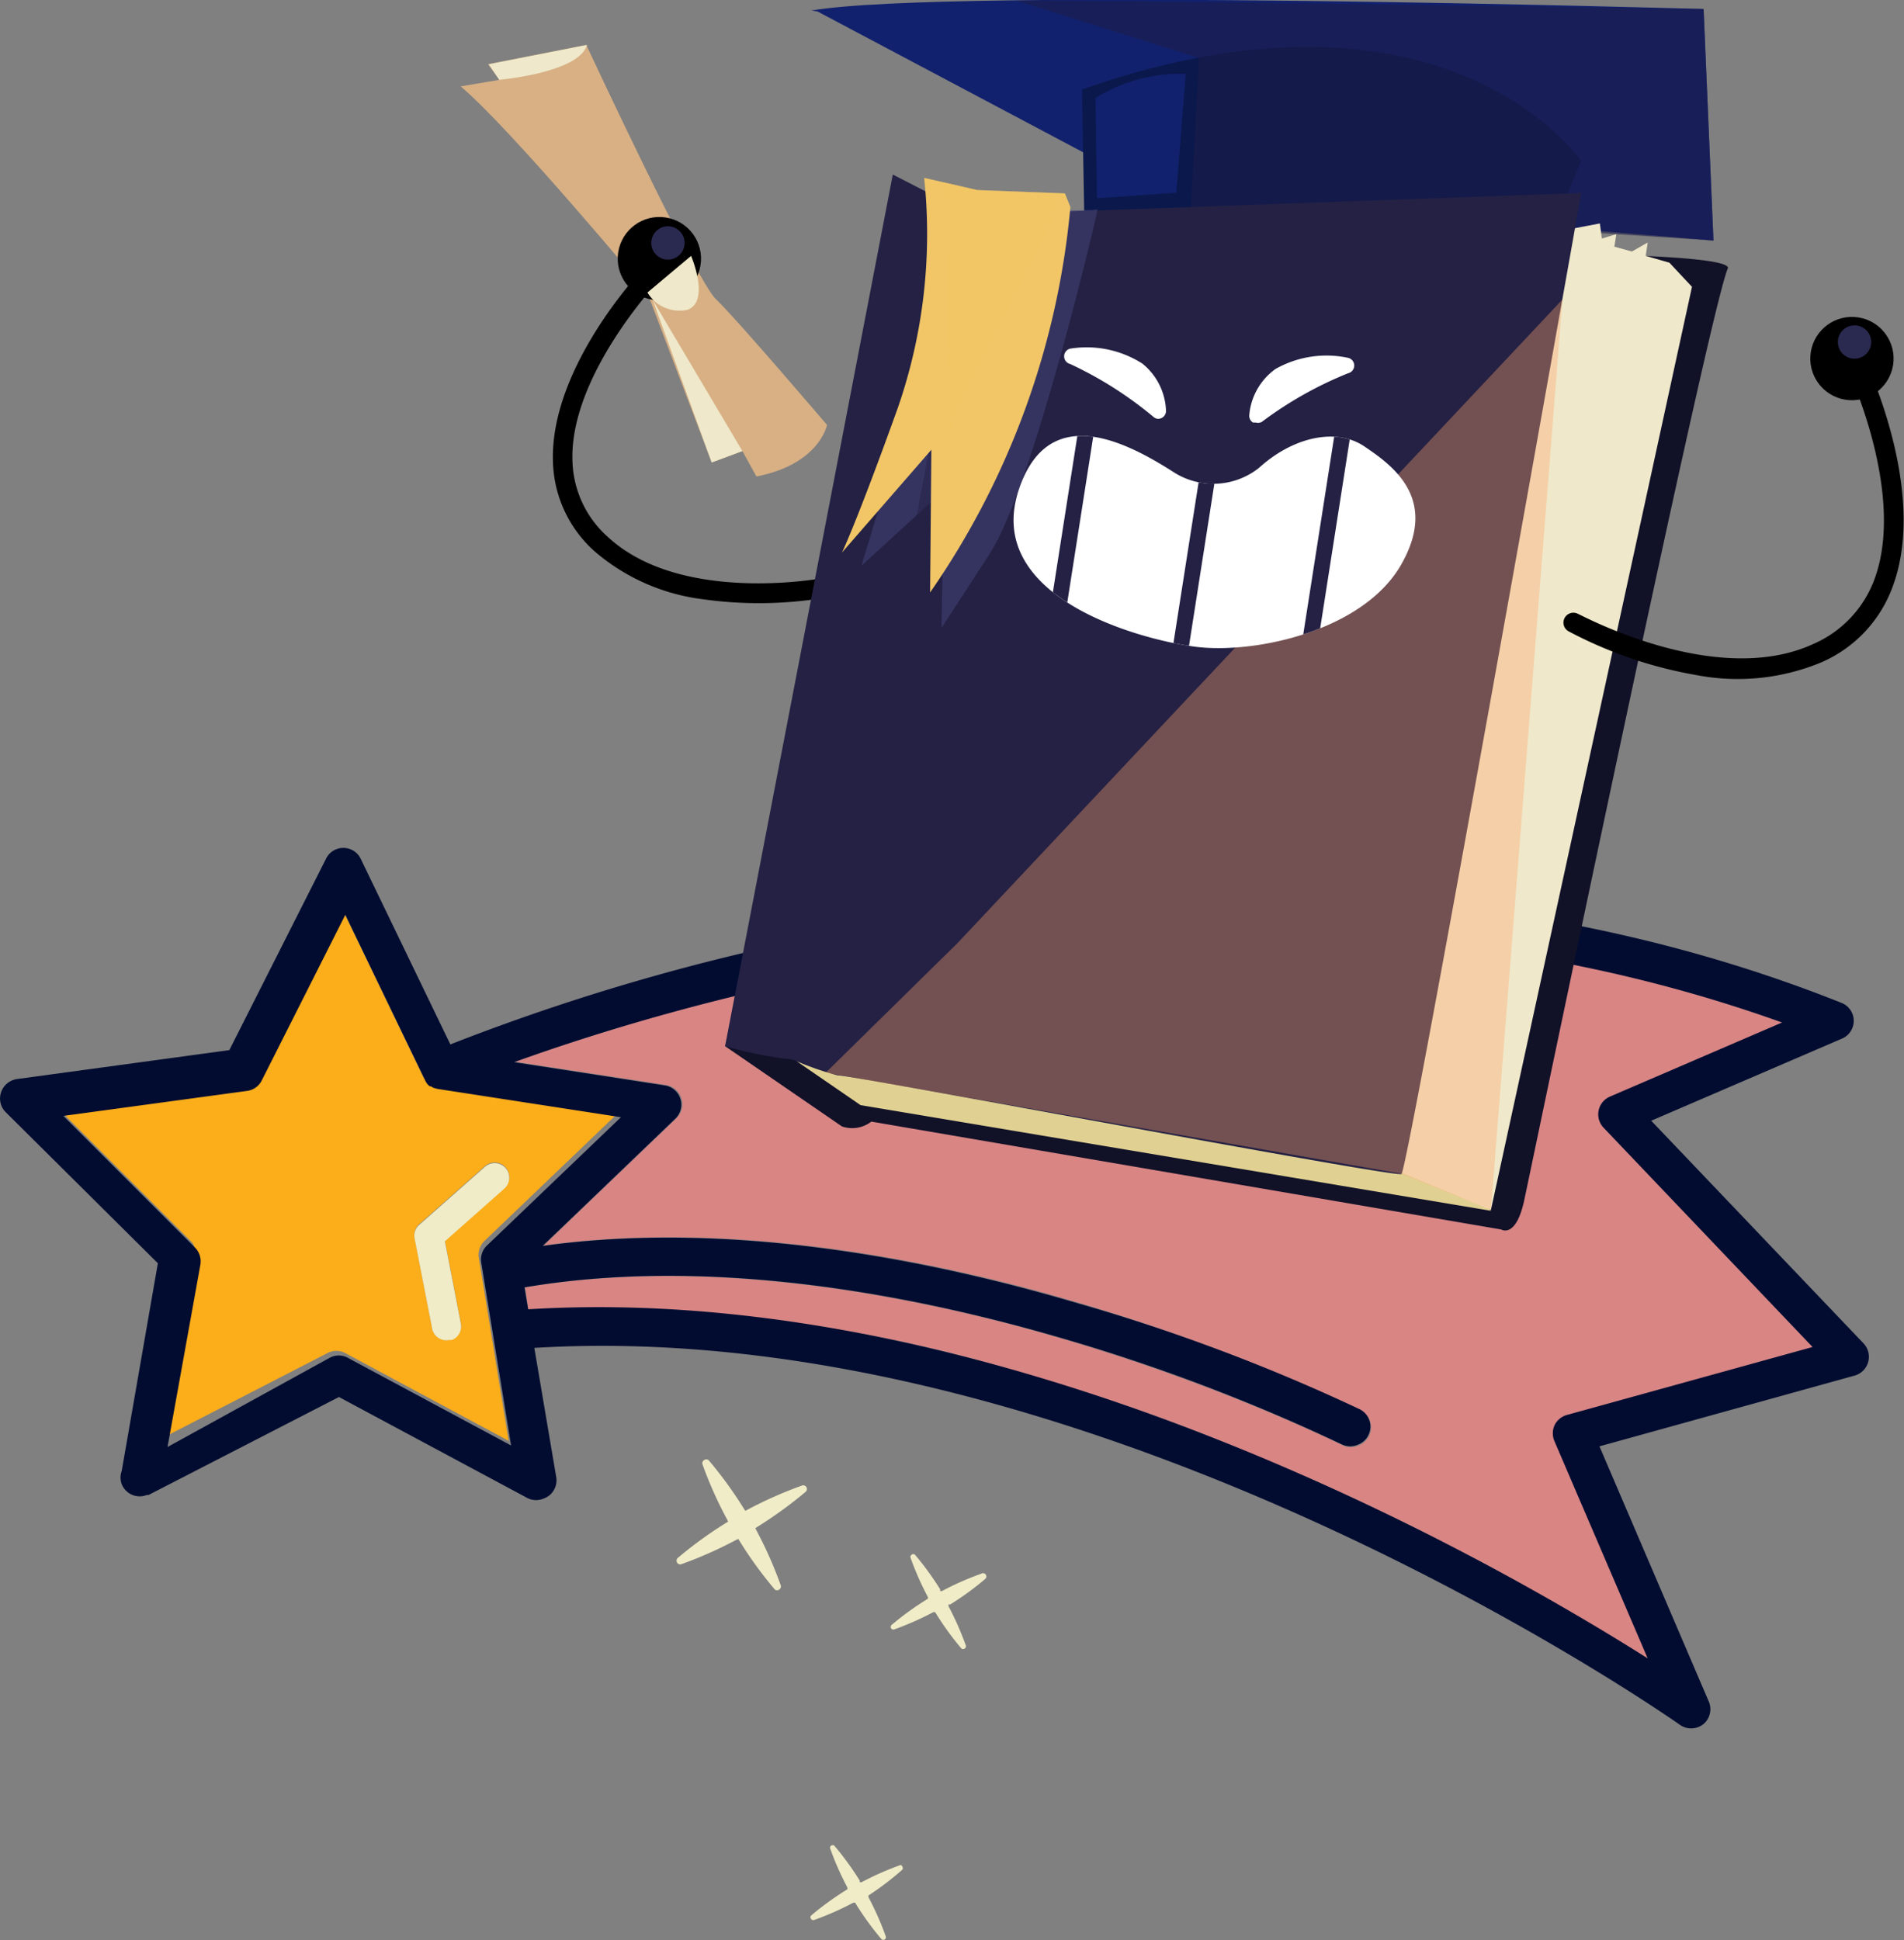 <svg xmlns="http://www.w3.org/2000/svg" xmlns:xlink="http://www.w3.org/1999/xlink" viewBox="0 0 86.84 88.48"><rect x="0" y="0" width="86.84" height="88.48" fill="#808080" stroke="none"/><defs><style>.cls-1{fill:none;}.cls-2{isolation:isolate;}.cls-3{fill:#f0ecc7;}.cls-4{fill:#d88584;}.cls-5{fill:#fbad1a;}.cls-6{fill:#010c30;}.cls-26,.cls-7{fill:#12216d;}.cls-8{fill:#111128;}.cls-9{fill:#e0d192;}.cls-10{fill:#0a184c;}.cls-11{fill:#1d1d49;}.cls-11,.cls-14{opacity:0.58;}.cls-11,.cls-14,.cls-16,.cls-19,.cls-23,.cls-25{mix-blend-mode:multiply;}.cls-12,.cls-25{fill:#efe8ca;}.cls-13,.cls-16,.cls-21{fill:#242144;}.cls-15{fill:#424275;}.cls-16{opacity:0.53;}.cls-17,.cls-23{fill:#f2c666;}.cls-18{fill:#d8b084;}.cls-19{fill:#ffa46a;opacity:0.36;}.cls-20{fill:#fff;}.cls-21,.cls-26{mix-blend-mode:screen;}.cls-22{clip-path:url(#clip-path);}.cls-23{opacity:0.37;}.cls-24{fill:#2a2a51;}</style><clipPath id="clip-path" transform="translate(-260.85 -459.73)"><path class="cls-1" d="M314.36,481.25a3.35,3.35,0,0,0,3.87-.15l0.14-.12c1.52-1.33,3.44-1.75,4.71-.89s3.41,2.37,1.67,5.4-6.72,4.09-9.42,3.73-9.66-2.33-8-7.2C308.67,478.09,312.12,479.82,314.36,481.25Z"/></clipPath></defs><title>sect3-graduate</title><g class="cls-2"><g id="Layer_1" data-name="Layer 1"><path class="cls-3" d="M305.6,531.5a13.17,13.17,0,0,0-1.79.79l-0.08,0,0-.08a13.49,13.49,0,0,0-1.15-1.58,0.12,0.12,0,0,0-.15,0,0.12,0.12,0,0,0-.05.14,13.17,13.17,0,0,0,.79,1.79l0,0.08-0.08.05a13.13,13.13,0,0,0-1.58,1.15,0.12,0.12,0,0,0,.12.2,13.41,13.41,0,0,0,1.79-.79l0.08,0,0.05,0.08a13.13,13.13,0,0,0,1.15,1.58,0.12,0.12,0,0,0,.15,0,0.12,0.12,0,0,0,.05-0.14,13.49,13.49,0,0,0-.79-1.79l0-.08,0.08,0a13.45,13.45,0,0,0,1.58-1.15A0.12,0.12,0,0,0,305.6,531.5Z" transform="translate(-260.85 -459.73)"/><path class="cls-3" d="M301.93,544.78a13.54,13.54,0,0,0-1.79.79l-0.08,0,0-.08a13.42,13.42,0,0,0-1.15-1.58,0.12,0.12,0,0,0-.2.11,13.22,13.22,0,0,0,.79,1.79l0,0.08-0.08.05a13.51,13.51,0,0,0-1.58,1.15,0.12,0.12,0,0,0,0,.15,0.12,0.12,0,0,0,.14.05,13.28,13.28,0,0,0,1.79-.79l0.08,0,0.05,0.08a13.18,13.18,0,0,0,1.15,1.58,0.12,0.12,0,0,0,.2-0.12,13.47,13.47,0,0,0-.79-1.79l0-.08,0.08-.05A13.31,13.31,0,0,0,302,545a0.12,0.12,0,0,0,0-.15A0.12,0.12,0,0,0,301.93,544.78Z" transform="translate(-260.85 -459.73)"/><path class="cls-3" d="M302.41,482.41a13.54,13.54,0,0,0-1.79.79l-0.08,0,0-.08a13.44,13.44,0,0,0-1.15-1.58,0.12,0.12,0,0,0-.15,0,0.12,0.12,0,0,0-.05.14,13.25,13.25,0,0,0,.79,1.79l0,0.08-0.08.05a13.52,13.52,0,0,0-1.58,1.15,0.12,0.12,0,0,0,0,.15,0.12,0.12,0,0,0,.14.05,13.36,13.36,0,0,0,1.79-.79l0.08,0,0,0.08a13.23,13.23,0,0,0,1.15,1.58,0.12,0.12,0,0,0,.15,0,0.12,0.12,0,0,0,.05-0.14,13.48,13.48,0,0,0-.79-1.79l0-.08,0.08,0a13.37,13.37,0,0,0,1.58-1.15,0.12,0.12,0,0,0,0-.15A0.12,0.12,0,0,0,302.41,482.41Z" transform="translate(-260.85 -459.73)"/><path class="cls-3" d="M297.45,527.47a18.6,18.6,0,0,0-2.49,1.1l-0.12.06-0.07-.11a18.63,18.63,0,0,0-1.6-2.2,0.17,0.17,0,0,0-.21,0,0.16,0.16,0,0,0-.07.19A18.21,18.21,0,0,0,294,529l0.06,0.12-0.11.07a18.53,18.53,0,0,0-2.2,1.6,0.17,0.17,0,0,0,.16.28,18.8,18.8,0,0,0,2.49-1.1l0.12-.06,0.07,0.11a18.14,18.14,0,0,0,1.6,2.2,0.16,0.16,0,0,0,.2,0,0.17,0.17,0,0,0,.07-0.19,18.64,18.64,0,0,0-1.1-2.49l-0.06-.12,0.11-.07a18.88,18.88,0,0,0,2.2-1.6A0.17,0.17,0,0,0,297.45,527.47Z" transform="translate(-260.85 -459.73)"/><path class="cls-3" d="M313.36,486.38a14.38,14.38,0,0,0-1.93.85l-0.09,0-0.05-.09a14.49,14.49,0,0,0-1.24-1.7,0.13,0.13,0,0,0-.22.12,14.25,14.25,0,0,0,.85,1.93l0,0.09-0.09.05a14.36,14.36,0,0,0-1.7,1.24,0.13,0.13,0,0,0,.12.22,14.45,14.45,0,0,0,1.93-.85l0.09,0,0.05,0.09a14.22,14.22,0,0,0,1.24,1.7,0.13,0.13,0,0,0,.22-0.12,14.54,14.54,0,0,0-.85-1.93l0-.09,0.09-.05a14.47,14.47,0,0,0,1.7-1.24A0.13,0.13,0,0,0,313.36,486.38Z" transform="translate(-260.85 -459.73)"/><g id="_Group_" data-name="&lt;Group&gt;"><path class="cls-4" d="M284.95,519.5a66.49,66.49,0,0,1,22.42,2.81c3.26,0.94,6.4,2,9.34,3.21,3.11,1.24,6,2.56,8.6,3.85,2.85,1.42,5.34,2.79,7.37,4,1.32,0.77,2.44,1.46,3.34,2l-2.45-5.71-1.8-4.19a0.91,0.91,0,0,1,0-.73,0.89,0.89,0,0,1,.56-0.47l1.29-.35,9.92-2.75-9.53-10a0.88,0.88,0,0,1,.29-1.42l7.85-3.38A67.24,67.24,0,0,0,331,503.4c-2.42-.43-4.82-0.72-7.18-0.9a85.18,85.18,0,0,0-12.15-.05c-3,.19-5.85.53-8.55,0.95a102.06,102.06,0,0,0-18.77,4.75l6.88,1.06a0.89,0.89,0,0,1,.48,1.51l-6.06,5.81c8-1.11,16.48.42,22.79,2.15l1.67,0.48c2.77,0.82,5.22,1.7,7.22,2.47,3.35,1.31,5.43,2.34,5.57,2.41a0.88,0.88,0,0,1,.39,1.18,0.87,0.87,0,0,1-.47.43,0.88,0.88,0,0,1-.72,0s-1.87-.93-4.87-2.13c-2.07-.82-4.69-1.78-7.66-2.66l-1.46-.42c-6.43-1.78-15.21-3.36-23.3-2Z" transform="translate(-260.85 -459.73)"/><path class="cls-5" d="M269.63,516.41l-6-6,8.38-1.14a0.87,0.87,0,0,0,.67-0.48l3.81-7.55,3.67,7.61,0,0,0.08,0.12,0,0,0.1,0.09,0.05,0,0.12,0.07,0,0,0.19,0.05,8.36,1.29-6.11,5.85a0.88,0.88,0,0,0-.26.78l1.36,8.34-7.45-4a0.86,0.86,0,0,0-.82,0l-7.52,3.87,1.5-8.32A0.9,0.9,0,0,0,269.63,516.41Zm11.83,4.4a0.66,0.66,0,0,0,.41-0.74l-0.73-3.76,2.71-2.4a0.66,0.66,0,0,0-.88-1l-3,2.65a0.65,0.65,0,0,0-.21.62l0.8,4.13a0.66,0.66,0,0,0,.78.52Z" transform="translate(-260.85 -459.73)"/><path class="cls-6" d="M268.05,517.34l-6.94-6.89a0.88,0.88,0,0,1-.21-0.91,0.9,0.9,0,0,1,.72-0.6l9.69-1.32,4.41-8.73a0.88,0.88,0,0,1,1.58,0l4.09,8.47A99.68,99.68,0,0,1,301,501.92C312,500,328.64,499,344.85,505.47a0.88,0.88,0,0,1,0,1.63l-8.69,3.74L345.85,521a0.89,0.89,0,0,1-.4,1.46l-11.65,3.23,5,11.67a0.89,0.89,0,0,1-.26,1,0.91,0.91,0,0,1-.23.13,0.89,0.89,0,0,1-.84-0.1c-0.27-.19-26.68-18.75-52.25-17.19l1,5.9a0.88,0.88,0,0,1-.36.86,0.86,0.86,0,0,1-.19.1,0.88,0.88,0,0,1-.74,0l-8.62-4.62-8.69,4.47-0.08,0h0a0.88,0.88,0,0,1-1.14-.5,0.85,0.85,0,0,1,0-.59Zm7.84,4.31a0.86,0.86,0,0,1,.82,0l7.45,4-1.36-8.34a0.88,0.88,0,0,1,.26-0.78l6.11-5.85-8.36-1.29-0.19-.05,0,0-0.12-.07-0.05,0-0.1-.09,0,0-0.08-.12,0,0-3.67-7.61-3.81,7.55a0.87,0.87,0,0,1-.67.48l-8.38,1.14,6,6a0.9,0.9,0,0,1,.25.78l-1.5,8.32ZM336,535.36l-4.25-9.9a0.91,0.91,0,0,1,0-.73,0.89,0.89,0,0,1,.56-0.47l11.21-3.1-9.53-10a0.88,0.88,0,0,1,.29-1.42l7.85-3.38c-24.27-8.7-49.34-1.26-57.83,1.81l6.88,1.06a0.89,0.89,0,0,1,.48,1.51l-6.06,5.81c8.74-1.21,18,.72,24.46,2.63A85.37,85.37,0,0,1,322.87,524a0.88,0.88,0,0,1,.39,1.18,0.87,0.87,0,0,1-.47.43,0.88,0.88,0,0,1-.72,0,85.36,85.36,0,0,0-12.54-4.78c-6.52-1.93-16-3.88-24.76-2.39l0.17,1C306.58,518.11,328.74,530.76,336,535.36Z" transform="translate(-260.85 -459.73)"/><path class="cls-3" d="M280.56,520.32a0.66,0.66,0,0,0,.78.52l0.12,0a0.66,0.66,0,0,0,.41-0.74l-0.73-3.76,2.71-2.4a0.66,0.66,0,0,0-.88-1l-3,2.65a0.65,0.65,0,0,0-.21.62Z" transform="translate(-260.85 -459.73)"/></g><path d="M292.92,487.06A9.33,9.33,0,0,1,288,484.9a5.67,5.67,0,0,1-1.93-4.1c-0.15-4.26,3.92-8.61,4.09-8.79a0.45,0.45,0,0,1,.65.62s-4,4.27-3.85,8.14a4.8,4.8,0,0,0,1.64,3.47c3.37,3.09,9.86,1.85,9.92,1.83a0.45,0.45,0,0,1,.18.88A18.35,18.35,0,0,1,292.92,487.06Z" transform="translate(-260.85 -459.73)"/><path class="cls-7" d="M298.13,460.25l15.79,8.37L339,470.7l-0.45-10.56s-34.48-1-40.69.07" transform="translate(-260.85 -459.73)"/><path class="cls-8" d="M293.92,507.44l5.33,3.66a1.43,1.43,0,0,0,1.34-.22l28.73,4.92s0.67,0.43,1.05-1.34,8.49-40.82,9.29-42.5c0.11-.69-9.53-0.67-9.53-0.67" transform="translate(-260.85 -459.73)"/><polyline class="cls-9" points="36.34 48.4 39.25 50.4 68.01 55.22 62.4 50.05"/><path class="cls-10" d="M310.2,463.81l0.11,6.17,20.91,1.41,1.74-4.33S326.75,458,310.2,463.81Z" transform="translate(-260.85 -459.73)"/><path class="cls-11" d="M307.22,459.76l8.31,2.61-0.37,6.78L339,470.7l-0.45-10.56S310.19,459.71,307.22,459.76Z" transform="translate(-260.85 -459.73)"/><polyline class="cls-12" points="69.91 10.77 72.97 10.19 73.06 10.88 73.72 10.68 73.63 11.25 74.43 11.47 75.15 11.06 75.06 11.67 76.14 11.98 77.17 13.08 68 55.18 62.37 52.84"/><path class="cls-13" d="M293.92,507.44a18.44,18.44,0,0,0,2.8.58,1.08,1.08,0,0,1,.47.11,13.36,13.36,0,0,0,1.86.64c0.75,0,25.42,4.68,25.72,4.5s8.2-44.74,8.2-44.74l-27.82,1-3.58-1.84" transform="translate(-260.85 -459.73)"/><g class="cls-14"><path class="cls-15" d="M310.8,469.3s-2.92,12.63-4.92,15.69l-2,3.07,0.12-6.18-3.69,3.37,3.87-12.89,4-3" transform="translate(-260.85 -459.73)"/><path class="cls-15" d="M303.79,488.37l0.12-6.29-3.77,3.45,4-13.23,4-3,0.11,0.15-4,2.94L300.5,485l3.6-3.29L304,487.75l1.83-2.8c2-3,4.87-15.54,4.9-15.67l0.18,0c0,0.13-2.94,12.68-4.93,15.72Z" transform="translate(-260.85 -459.73)"/></g><rect class="cls-16" x="283.32" y="489.57" width="36.83" height="0.72" transform="translate(-497.08 234.33) rotate(-79.15)"/><path class="cls-17" d="M309.67,469.17l-0.25-.62-4-.15-2.42-.56a24.23,24.23,0,0,1-1.19,10.46c-1.93,5.37-2.56,6.63-2.56,6.63l4.08-4.69-0.06,6.51A36.63,36.63,0,0,0,309.67,469.17Z" transform="translate(-260.85 -459.73)"/><path class="cls-18" d="M281.86,463.67l1.77-.3-0.52-.71,4.48-.88s5,10.73,5.91,11.59,5.07,5.74,5.07,5.74-0.34,1.79-3.22,2.35l-0.64-1.16-1.4.52-2.94-7.75S284.17,465.61,281.86,463.67Z" transform="translate(-260.85 -459.73)"/><path d="M338.24,490.52a19.56,19.56,0,0,1-5.85-2,0.45,0.45,0,0,1,.44-0.79c0.06,0,6.27,3.42,10.72,1.37a5.16,5.16,0,0,0,2.81-3c1.41-3.92-1.23-9.51-1.26-9.56a0.45,0.45,0,0,1,.81-0.39c0.12,0.24,2.83,6,1.29,10.26a6,6,0,0,1-3.29,3.53A9.94,9.94,0,0,1,338.24,490.52Z" transform="translate(-260.85 -459.73)"/><polyline class="cls-19" points="63.93 53.53 37.66 48.92 43.68 43 71.26 13.66 68 55.18"/><path class="cls-20" d="M314.36,481.25a3.35,3.35,0,0,0,3.87-.15l0.14-.12c1.52-1.33,3.44-1.75,4.71-.89s3.41,2.37,1.67,5.4-6.72,4.09-9.42,3.73-9.66-2.33-8-7.2C308.67,478.09,312.12,479.82,314.36,481.25Z" transform="translate(-260.85 -459.73)"/><path class="cls-20" d="M318.18,478.6a18.52,18.52,0,0,1,4.08-2.28S318.61,475.52,318.18,478.6Z" transform="translate(-260.85 -459.73)"/><path class="cls-20" d="M318.13,479l-0.13,0a0.36,0.36,0,0,1-.17-0.36,2.89,2.89,0,0,1,1.19-2.08,4.72,4.72,0,0,1,3.32-.51,0.36,0.36,0,0,1,0,.7,17.33,17.33,0,0,0-3.94,2.22A0.36,0.36,0,0,1,318.13,479Zm2.5-2.33a2.77,2.77,0,0,0-1.2.44,2,2,0,0,0-.59.65C319.34,477.38,320,477,320.63,476.62Z" transform="translate(-260.85 -459.73)"/><path class="cls-20" d="M313.71,478.48a18.52,18.52,0,0,0-3.95-2.5S313.44,475.38,313.71,478.48Z" transform="translate(-260.85 -459.73)"/><path class="cls-20" d="M313.65,478.83a0.36,0.36,0,0,1-.17-0.07,17.33,17.33,0,0,0-3.82-2.43,0.36,0.36,0,0,1,0-.7,4.72,4.72,0,0,1,3.29.68,2.89,2.89,0,0,1,1.08,2.14A0.36,0.36,0,0,1,313.65,478.83Zm-2.28-2.46c0.62,0.38,1.25.83,1.73,1.18a2,2,0,0,0-.55-0.68A2.78,2.78,0,0,0,311.37,476.37Z" transform="translate(-260.85 -459.73)"/><path class="cls-21" d="M322.64,478.33a0.27,0.27,0,0,1-.07-0.51l1.75-.84a0.27,0.27,0,1,1,.23.49l-1.75.84A0.27,0.27,0,0,1,322.64,478.33Z" transform="translate(-260.85 -459.73)"/><path class="cls-21" d="M324.39,479a0.27,0.27,0,0,1-.13-0.48l1.46-1.21a0.27,0.27,0,1,1,.34.42L324.6,479A0.27,0.27,0,0,1,324.39,479Z" transform="translate(-260.85 -459.73)"/><circle cx="290.92" cy="471.54" r="1.9" transform="translate(-480.76 226.35) rotate(-81.11)"/><circle cx="345.32" cy="476.09" r="1.9" transform="translate(-439.27 283.95) rotate(-81.11)"/><g class="cls-22"><rect class="cls-13" x="304.76" y="483.43" width="9.88" height="0.72" transform="translate(-476.99 255.27) rotate(-81.11)"/><rect class="cls-13" x="310" y="484.73" width="10.7" height="0.72" transform="translate(-473.49 261.95) rotate(-81.11)"/><rect class="cls-13" x="315.82" y="484.26" width="10.94" height="0.72" transform="translate(-468.01 267.41) rotate(-81.11)"/></g><polygon class="cls-23" points="48.57 8.82 43.29 19.73 43.06 8.31 44.57 8.66 48.57 8.82"/><circle class="cls-24" cx="291.32" cy="470.82" r="0.76" transform="translate(-479.72 226.14) rotate(-81.11)"/><circle class="cls-24" cx="345.44" cy="475.34" r="0.76" transform="translate(-438.43 283.43) rotate(-81.11)"/><path class="cls-25" d="M283.62,463.37s3.65-.32,4-1.59l-4.48.88" transform="translate(-260.85 -459.73)"/><polygon class="cls-25" points="29.77 13.68 33.86 20.57 32.46 21.09 29.77 13.68"/><path class="cls-26" d="M314.93,463.1l-0.43,5.42-3.62.25-0.07-4.57A7.35,7.35,0,0,1,314.93,463.1Z" transform="translate(-260.85 -459.73)"/><path class="cls-25" d="M290.38,473.07a1.7,1.7,0,0,0,1.82.79c1.06-.38.17-2.46,0.17-2.46" transform="translate(-260.85 -459.73)"/></g></g></svg>